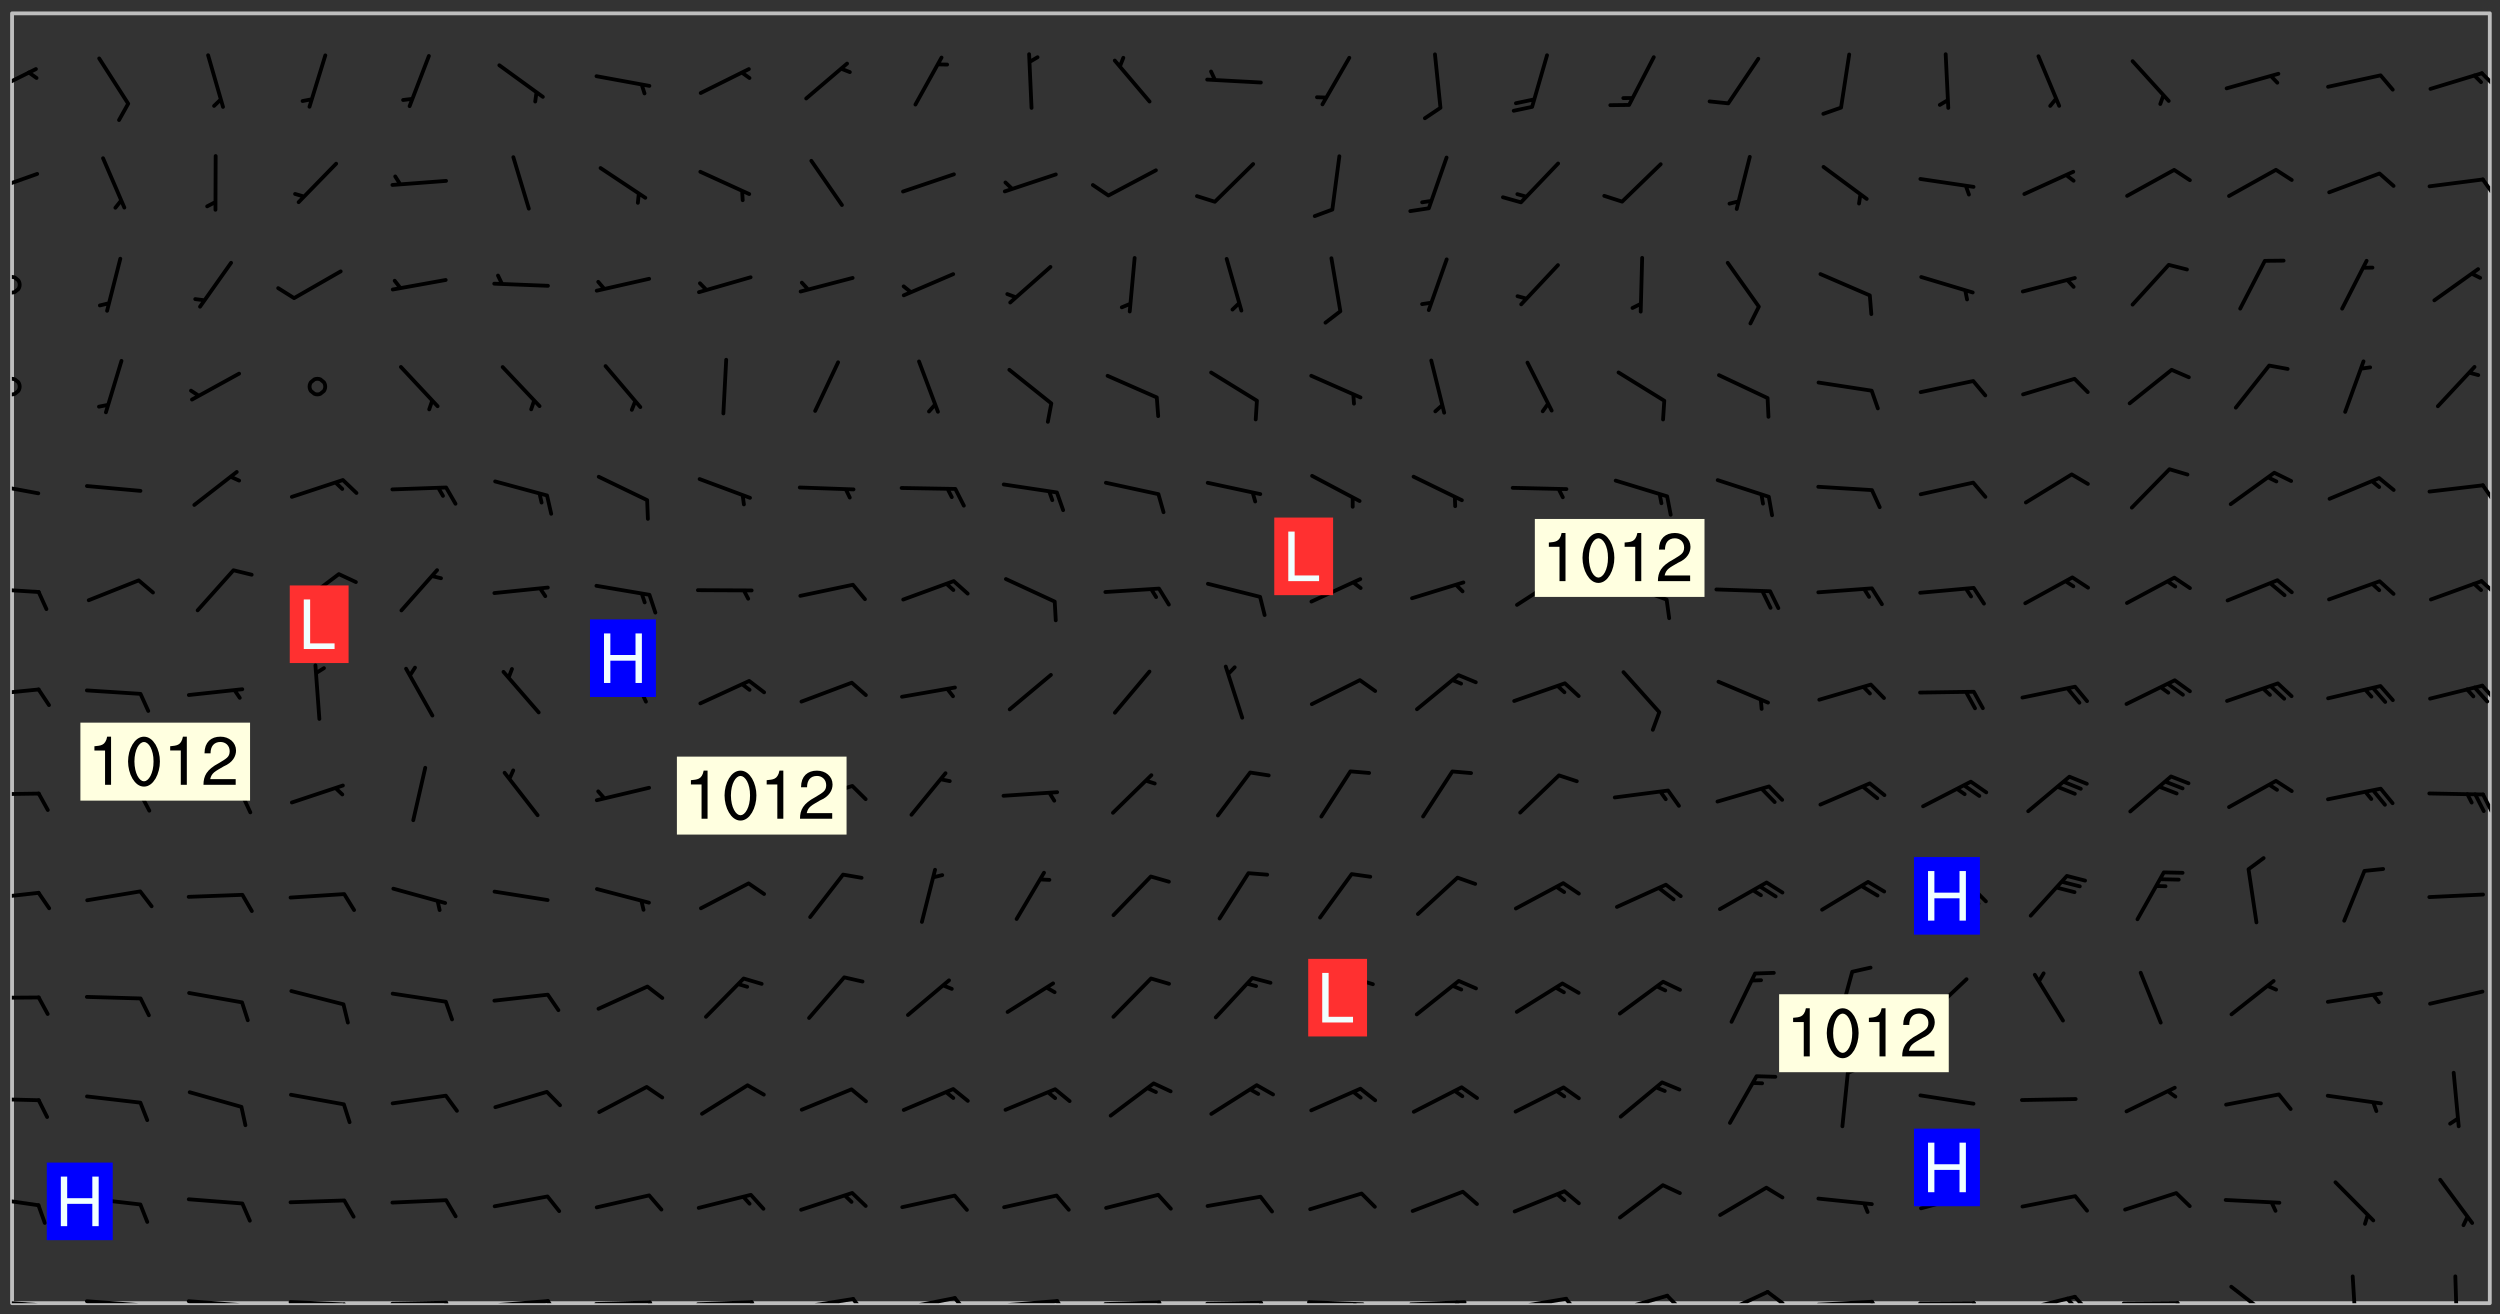 <svg xmlns="http://www.w3.org/2000/svg" role="img" xmlns:xlink="http://www.w3.org/1999/xlink" viewBox="142.45 309.95 326.84 171.84"><rect x="142.45" y="309.95" width="326.84" height="171.84" fill="#333333" stroke="none"/><defs><clipPath id="a"><path d="M144 311.672h324v168.656H144zm0 0"/></clipPath><clipPath id="b"><path d="M144 479h4v1.328h-4zm0 0"/></clipPath><clipPath id="c"><path d="M147 480h2v.328h-2zm0 0"/></clipPath><clipPath id="d"><path d="M153 479h9v1.328h-9zm0 0"/></clipPath><clipPath id="e"><path d="M160 480h3v.328h-3zm0 0"/></clipPath><clipPath id="f"><path d="M166 479h9v1.328h-9zm0 0"/></clipPath><clipPath id="g"><path d="M173 480h3v.328h-3zm0 0"/></clipPath><clipPath id="h"><path d="M180 479h8v1.328h-8zm0 0"/></clipPath><clipPath id="i"><path d="M187 480h2v.328h-2zm0 0"/></clipPath><clipPath id="j"><path d="M193 480h9v.328h-9zm0 0"/></clipPath><clipPath id="k"><path d="M200 480h3v.328h-3zm0 0"/></clipPath><clipPath id="l"><path d="M206 479h9v1.328h-9zm0 0"/></clipPath><clipPath id="m"><path d="M213 479h3v1.328h-3zm0 0"/></clipPath><clipPath id="n"><path d="M220 479h8v1.328h-8zm0 0"/></clipPath><clipPath id="o"><path d="M227 479h2v1.328h-2zm0 0"/></clipPath><clipPath id="p"><path d="M233 479h8v1.328h-8zm0 0"/></clipPath><clipPath id="q"><path d="M240 479h3v1.328h-3zm0 0"/></clipPath><clipPath id="r"><path d="M246 479h9v1.328h-9zm0 0"/></clipPath><clipPath id="s"><path d="M253 479h3v1.328h-3zm0 0"/></clipPath><clipPath id="t"><path d="M260 479h8v1.328h-8zm0 0"/></clipPath><clipPath id="u"><path d="M267 479h3v1.328h-3zm0 0"/></clipPath><clipPath id="v"><path d="M273 479h8v1.328h-8zm0 0"/></clipPath><clipPath id="w"><path d="M280 479h3v1.328h-3zm0 0"/></clipPath><clipPath id="x"><path d="M286 479h9v1.328h-9zm0 0"/></clipPath><clipPath id="y"><path d="M293 479h3v1.328h-3zm0 0"/></clipPath><clipPath id="z"><path d="M300 480h8v.328h-8zm0 0"/></clipPath><clipPath id="A"><path d="M307 480h2v.328h-2zm0 0"/></clipPath><clipPath id="B"><path d="M313 479h8v1.328h-8zm0 0"/></clipPath><clipPath id="C"><path d="M319 480h2v.328h-2zm0 0"/></clipPath><clipPath id="D"><path d="M326 479h9v1.328h-9zm0 0"/></clipPath><clipPath id="E"><path d="M332 479h2v1.328h-2zm0 0"/></clipPath><clipPath id="F"><path d="M340 479h8v1.328h-8zm0 0"/></clipPath><clipPath id="G"><path d="M346 479h3v1.328h-3zm0 0"/></clipPath><clipPath id="H"><path d="M353 479h8v1.328h-8zm0 0"/></clipPath><clipPath id="I"><path d="M360 479h3v1.328h-3zm0 0"/></clipPath><clipPath id="J"><path d="M366 478h8v2.328h-8zm0 0"/></clipPath><clipPath id="K"><path d="M373 478h3v2.328h-3zm0 0"/></clipPath><clipPath id="L"><path d="M379 479h9v1.328h-9zm0 0"/></clipPath><clipPath id="M"><path d="M386 479h3v1.328h-3zm0 0"/></clipPath><clipPath id="N"><path d="M393 480h8v.328h-8zm0 0"/></clipPath><clipPath id="O"><path d="M400 480h2v.328h-2zm0 0"/></clipPath><clipPath id="P"><path d="M406 479h8v1.328h-8zm0 0"/></clipPath><clipPath id="Q"><path d="M413 479h3v1.328h-3zm0 0"/></clipPath><clipPath id="R"><path d="M412 479h2v1.328h-2zm0 0"/></clipPath><clipPath id="S"><path d="M419 480h9v.328h-9zm0 0"/></clipPath><clipPath id="T"><path d="M426 480h3v.328h-3zm0 0"/></clipPath><clipPath id="U"><path d="M433 477h7v3.328h-7zm0 0"/></clipPath><clipPath id="V"><path d="M449 476h2v4.328h-2zm0 0"/></clipPath><clipPath id="W"><path d="M463 476h1v4.328h-1zm0 0"/></clipPath><clipPath id="X"><path d="M144 466h4v2h-4zm0 0"/></clipPath><clipPath id="Y"><path d="M144 453h4v2h-4zm0 0"/></clipPath><clipPath id="Z"><path d="M144 440h4v1h-4zm0 0"/></clipPath><clipPath id="aa"><path d="M144 426h4v2h-4zm0 0"/></clipPath><clipPath id="ab"><path d="M144 413h4v2h-4zm0 0"/></clipPath><clipPath id="ac"><path d="M466 413h2v4h-2zm0 0"/></clipPath><clipPath id="ad"><path d="M144 399h4v3h-4zm0 0"/></clipPath><clipPath id="ae"><path d="M466 399h2v3h-2zm0 0"/></clipPath><clipPath id="af"><path d="M144 386h4v2h-4zm0 0"/></clipPath><clipPath id="ag"><path d="M466 385h2v3h-2zm0 0"/></clipPath><clipPath id="ah"><path d="M144 372h4v3h-4zm0 0"/></clipPath><clipPath id="ai"><path d="M466 373h2v3h-2zm0 0"/></clipPath><clipPath id="aj"><path d="M144 359h2v3h-2zm0 0"/></clipPath><clipPath id="ak"><path d="M144 345h2v4h-2zm0 0"/></clipPath><clipPath id="al"><path d="M144 332h4v4h-4zm0 0"/></clipPath><clipPath id="am"><path d="M466 333h2v3h-2zm0 0"/></clipPath><clipPath id="an"><path d="M144 318h4v5h-4zm0 0"/></clipPath><clipPath id="ao"><path d="M466 319h2v3h-2zm0 0"/></clipPath><g id="ap" clip-path="url(#clip1)"><path fill="#fff" fill-opacity="0" fill-rule="evenodd" d="M0 0h1000v1000H0zm0 0"/><path fill="#d3d3d3" fill-opacity="0" fill-rule="evenodd" d="M162.152 355.867l-.234.293.059.234.117.172.176.234.293.348.113.059.117-.172.059-.234.176-.176.465-.176h.699l.234.293.289.816.059.176.176.23.352.234.699.699.172.176.234.348.234.41.289.582.41.465.23.234.234.176.117.23.176.293.172 1.164v.234l.059.289.059.117.117.117.348.41.117.172.176.176.176.234.117.172.172.352.059.234.234.406.234-.059-.176.176-.059.93h-.582l-.234-.113-.348.113-.117.117-.059.293-.059.176-.117.172-.465.293-.059.234-.059.113v.645l.059.172v.41l.059.059v.406l.059.406.117.176.059.059.23.641-.059.293v.699l-.059.582v.234l-.059.23-.055.352v1.922l.055.117h.426l-.367.117-.023.352.891 1.168 1.742.539 1.34.359v.539l.09.809.535.715 1.52.27.891-.086.09 1.164.535.18 1.16-.18 2.055-.984 1.16-.363 1.879-.176 1.695-.18-.18.719-1.516.086-1.25.09-.805.27-1.074.809.27.719.535.898-.18.625-.266.809.266 1.078.625.898.805.18 1.25-.18-.266.723.098.504.055.293v.172l.059.293v.406l.176.117.352.117h.406l.293-.176.113-.117.059-.117.117-.23.059-.176.352-.465.23-.176.176-.059.176.059.059.176.117.988.055.469.059.172.117.234.176.059.816.059h.289l.117.234.059.406.059.352v1.105l.117.293.117.348.289.699.176.352.582.754.352.176.172.059.469.234.641.465.348.234.293.176.293.055.23.062.816.348.293.176.113.172.352.352.117.176.523.641v.289l.059.352v.348l.059.352.059.289.117.059.172.059h.176l.582.234.176.117.176.289.176.234.113.234.293.23.117.117v.41l.059.055.289.234.234.117.059.117.117.172.059.117.23.234.059.176.234.059.117.059-.117.113-.059.117v.117l-.117.293-.117.289v.582l.176.117.117.059.059.117.117.117.113.059.176.348.059.352.059.406v.176l-.059.176-.117.699v.172l.117.176.293.293h.406l.176.117.117.172.117.293v.234h-.527l-.23-.234h-.234l-.176.059-.059.699.059.348.117.176.176.41.117.23.289.469.176.055h.523l.234.059.758.641.059.293v.234l.059.059.23.348v.352l-.117.172v.293l.293.289.293.176.172.059.293.176.293.117.582.406.289.234.293.176.219.16.016.012.23.176.641.523.176.234.117.176.176.176.113.172v.641l.117.176.469.117.582.117.234.059.23.113.293.117.113.059.586.352.289.172.176.062.176.055.176.059.699.352.289.176.234.055.289.176.234.117.641.406.293.117.172.059.234.059.41.059.23.059.234.117.059.172-.41.176.469.059.059.293.113.234.176.055.234.059.176.059.406.117.641.234.117.172.059.234v.176l-.059.117-.059.406.234.234.117.059.348.117.641.23.176.117.289.117.176.176.234.465.582 1.105.176.176.348.176.176.117.352.117 1.047.523.234.059.465.113.293.059.465.176.758.582.234.234.348.465.176.176.289.234.816.699.293.176.289.289.293.176.293.289.695.641.176.176.293.234.289.234.469.289.641.582.348.234.234.293.348.348.352.465.934.992.348.406.117.176.234.059.113.117.645.176.23.113.234.059.293.176.23.117.934.699.406.406.234.176.406.176.234.117.816.348.348.234.234.117.293.289.23.117.758.352.352.172.23.059.293.117.234.059.871.176h.816l.469.23.172.059.875.699.465.117.293.059.176.059.23.059.469.059.348.059.352.059.406.059h.293l.172.059v.23l.176.176h.293l.348.059.352.059.699.117h.641l.465-.234.293-.176.172-.117.41-.172.289-.176.934-.465.469-.293.523-.293.465-.172.465-.176 1.051-.465.289-.117.41-.117.289-.117.527-.176 1.516-.699.582-.348.289-.059.293-.059.348-.117.875-.23.352-.117h.113l.234-.059.875-.234.234-.059h.812l.352-.059.816-.117.172-.059.352-.055.293-.059.23-.059.816-.176.176-.059h.348l.234-.059.465-.117.758-.172.234-.059h.348l.41-.117.289-.059 1.285-.059h.289l.41-.059.23-.059h.176l.875-.117h.406l.41-.117h.348l.352-.113.871-.059h1.75l1.047.289.41.117.289.117.352.117.289.117 1.051.172.289.059h.293l.293.059.172.059.41.059.172.059.117.059h.117l.117.059.352.059h.113l.41.066 1.922.395 1.926.395 1.52.449 1.695.719 2.145.805 1.605-.719 1.43-.805 1.16-1.078 1.25-.449 3.035-.719 1.875-.359 2.145-1.348 2.234-1.254 2.5-1.258 1.695-.449 1.785-.18 1.16-.27.625.539 1.34-.27.715-.988.984-1.344.445-.18.805-.359 1.875-.539 1.785-.449 1.25-.27 1.16-.09 1.699-.09 1.961-.27 1.25-.09h.539l.625-.09h.891l2.145-.18 2.41-.18 2.59-.09 1.695.18 1.609.09 1.43.359 1.16.719 1.875.988 1.16 1.527.266.715.629.09.355.898.535.539.535 1.527 1.074.359h.535l-.805.535.09 1.707.715 2.695.891.805.895.988.715 1.258 1.785.539 1.52-.18.355 1.344 1.609-.805.98-.539.27.27.316-.215.219-.145.801.449.449-.359h.355l.535-.27.539-.719.535-.27.625-.988 1.16.449.84.371 1.395.617 1.695-.18h1.605l1.785.09.18-1.707.535-1.344.805.27.492.848.402.406-.09.539v.359l.715.449.711-.27h1.43l.359.988.445 1.258.715 1.344 1.25.629 1.695.629.715-.18.18-.539.98-.09.449.359.086 1.258-.266.629-.535.18v.539l.715.984.266.539.984.988.801 1.078-.266.359-.09.898-.625 2.332-.355 2.066-.09 1.793-.18.719-.09.539v1.438l-.98 1.883-.359 1.707-.535.898-.805 1.168-.266.539 2.055 1.254.086.359-.355.539-.09-.18v.809l.09 1.438-.445.715-1.074.094-.266.715.535.898.805.719 1.16.809 1.34.27.445.359-.355.449-1.789-.09-1.25-.449-.715-.719-.625-.09-.176 3.59-.188 1.309h89.359V311.703h-55.27v49.082l.762.125 3.289.543 2.023 2.836v2.754l2.352.332 2.348.332h4.051l-1.379 4.16-2.023.707-2.023.703-.543.344-2.594 1.617-.188.117-2.023-2.078-.73-2.742-2.672-2.078-1.375-3.5-.066-.082-1.957-2.672 2.75-1.418v-49.082H294.422v91.414l.117.031.133.012.074.074.105.047.09.059.086.059.09.059.297.297.059.09.031.117.027.117.016.137-.031.117-.059.09-.059.086-.043.105-.047.102-.027.121v.145l.176.27.148.148.074.086.074.074.043.105.062.09.059.086.043.105.059.09.047.102.043.105.059.086.117.18.074.074.062.086.059.09.043.105.059.09.059.086.062.09.059.09.043.102.117.18.074.074.059.086.074.074.09.059.105.047h.148l.133-.016.133.016.102-.047.074-.074.047-.102-.016-.133v-.148l-.047-.105-.027-.117-.047-.102-.027-.121-.043-.102-.062-.09-.043-.102-.043-.105-.031-.117-.016-.133-.012-.137.086-.059.059-.086.121-.031.043.105.016.133v.117l.059.102.059.09.09.059.148.148.059.09.043.105-.012.102.086.059.105.047.086.059.09.059.074.074-.117.027-.105.047-.086.059-.074.074-.059.09-.062.086-.027.121-.047.102-.043.105-.031.117-.012.133-.016.133v.148l.027.117.047.105.043.102.059.09.074.074.09.059.074.074.09.059.059.09.043.105.047.102.117.031.133.016h.148l.117-.031.105.043.043.105.047.102.027.121L299.5 410l.027.117.031.121.027.117.105.043.102.047.133-.016.148.148.062.086.074.074.07.074.09.062.105.043.102.043.117.031.137.016.117-.031.074-.074.027-.117-.012-.133-.031-.121-.027-.117.043-.105h.117l.09.062.117.027h.148l.133.016h.148l.133.016.133-.016h.148l.133-.016.133-.012.137.012.117-.027.133-.016.191-.059-.059.176-.016.133-.027.121-.016.133-.059.086-.133.016-.105.047-.105.043-.117.031-.117.027-.266.031h-.148l-.133.016-.074.074.059.086.148.148.117.18.074.07.09.062.09.059.086.059.09.059.102.043.105.062.105.043.086.059.105.047.102.043.18.117.059.09-.043.102-.047.105.016.133.223.223.059.09.043.102.031.121.043.102.016.133.031.117.012.137.031.117.148.148.102.043.105.043.117.031.133.016.137.016h.117l.117-.031.09-.059.043-.105.047-.102.043-.105.031-.117.012-.133v-.148l-.012-.133-.016-.133-.031-.117-.043-.105-.047-.105-.043-.102-.043-.105-.016-.133.016-.133.027-.117.031-.117.027-.121.047-.102.09-.059.086-.062.074-.074.09-.059.223-.223.059-.086.074-.074.117-.18.059-.086v-.148l-.074-.074-.102-.047-.105-.043-.102-.043-.059-.09-.047-.105-.027-.117.09-.059.117-.031.102-.043.18-.117.148-.148.012-.133-.012-.105-.09-.059-.133.016h-.148l-.133.016-.133-.016-.121-.031-.086-.059-.074-.074-.059-.09-.062-.086-.117-.18-.059-.086.031-.121.086-.059.121-.031.059-.086v-.121l-.031-.117-.059-.09-.059-.086-.047-.105-.027-.117-.016-.133.059-.09.074-.074.09-.059.117-.18.074-.074.059-.086.148-.148.121-.031.133-.016.133.016.074.074.043.105.016.133-.031.117-.117.031-.133.012-.148.148-.043.105-.047.102-.027.121-.031.117v.148l.031.117.043.105.059.09.074.07.074.074.117.031.121.027.117-.027.133-.016h.117l.09.059.074.074.047.105.059.086.102.047.133.016.105.043.086.059-.012.105-.074.074-.18.117-.059.09-.09.059-.07.074-.074.074-.062.09-.027.117-.016.133.016.133-.016.133v.148l.016.133.027.117.031.121.074.074.09.059.086.059.09.059.117.031v.086l-.102.047-.09.059-.266.031-.117.027h-.148l-.105.043-.102.047-.059.09-.062.234-.012.133-.031.121-.016.133v.293l-.012.133.012.137.016.133.133.016.133.012.121.031.086.059.074.074.047.105.043.102.016.133v.445l-.016.133v.445l.031.266.027.117.016.133.031.117.086.211.031.266v.148l-.031.117-.027.117-.031.121-.027.117-.031.117-.031.121-.012.133-.016.133.09.059.117-.031.102.016.047.105-.031.266v.441l-.043.105-.047.105-.043.102-.043.105-.059.086-.031.121-.043.117-.031.117-.016.133.016.133.059.09.105.047.086.059.059.086-.012.137-.031.117-.043.102v.445l-.016.133v.148l-.031.117-.043.105-.027.117-.047.105-.043.102-.031.121-.027.117-.031.133-.031.117-.027.117-.043.105-.031.117-.031.121-.012.133-.016.133v.297l.027.117v.148l.047.398.027.117.059.09.121.031h.148l.133-.016.059.09v.117l-.059.09-.09.059-.102.043-.105.047-.09.059-.086.059-.137.016-.117-.031-.133-.016-.102.047-.062.086-.012.137-.016.133-.031.117-.027.117-.016.133-.031.121v.297l.016.133.031.117v.148l.012.133v.148l-.027.117-.047.102-.027.121-.031.117-.059.09-.074.074-.102.043-.105.047-.117.027-.121.031-.102-.047.059-.086.105-.047.027-.117.031-.117.027-.121.031-.117v-.148l.016-.133-.031-.117-.043-.105-.105.016-.074.074-.102.043-.09.062-.074.074-.043.102-.016.133-.031.117L304.25 426l-.031.117-.027.117-.031.121-.027.117-.031.117-.043.105-.09.059h-.09l-.117-.031-.031-.086.016-.137-.031-.117v-.148l-.012-.133v-.148l-.062-.234-.027-.121-.043-.102-.047-.105-.059-.086-.059-.09-.043-.105-.062-.086-.148-.148-.07-.074-.105-.047-.105-.043-.102-.043-.297-.297-.09-.074-.086-.059-.105-.043-.09-.062-.086-.059-.105-.043-.09-.059-.086-.062-.074-.07-.105-.047-.086-.059-.105-.043-.09-.062-.102-.043-.105-.043-.086-.059-.105-.047-.105-.043-.102-.047-.09-.059-.102-.043-.105-.043-.09-.062-.117-.027-.133-.016-.133.016H299.75l-.133.016-.117-.031-.09-.059-.074-.074-.09-.059-.102-.047h-.148l-.121-.027-.102-.043-.074-.074-.117-.18-.09-.059-.102-.043-.09-.062-.105-.043-.09-.059-.086-.059-.105-.047-.059-.086-.059-.09-.043-.105-.047-.102-.074-.074-.086-.059-.074-.074-.09-.059-.223-.223-.043-.105-.031-.266.105-.043h.145l.105.043.074.074.09.059.086.059.105.047.09.059.148.148.07.074.148.148.062.086.074.074.086.059.074.074.09.062.09.059.086.059.27.176.102.047.105.043.102.043.047-.074.059-.086.074-.074.07-.074.105.043.074.074.059.09.043.102.047.105.043.105.121.027.117-.027.074-.09.043-.105.059-.09.074-.074.105-.043.117-.027.133.012.09.059.148.148.059.09.043.105.047.102.043.105.043.102.105.047.105.043.133.016.086-.059.059-.09.074-.074.105-.043.117.027.105.047.102.043.105.043.102.047.18.117v.117l-.016.133.016.133.016.137.059.086.102.047.121.027.117.031h.148l.117-.031.059-.09.18-.117.059-.09.074-.074.059-.086.117-.18.18-.117.117.031.09.059.043.074-.016.133v.117l.09.059h.148l.133-.016.133-.012.266-.031.105-.043.117-.031.121-.027.074-.074.07-.074.062-.09-.016-.105-.047-.102-.102-.043-.105-.016-.117.027-.266.031h-.148l-.074-.074-.09-.059-.117-.031-.117-.027-.133-.016h-.148l-.133.016h-.297l-.105-.047-.148-.148-.043-.102-.059-.09.223-.223.086-.059.105-.043.117-.031.133-.016.133.016.137.016.102.043.133-.012.09-.062.102-.043.062-.09-.047-.102-.09-.059-.117-.031-.102-.043-.059-.09-.062-.09v-.117l.016-.133.105-.047.074-.07v-.121l-.09-.059-.031-.117.09-.059.074-.074.043-.105.059-.09.047-.102.016-.133v-.148l-.047-.105-.043-.102-.09-.059-.133-.016-.102-.043-.137-.016-.117-.031h-.445l-.133-.016-.133-.012-.133-.016-.117-.031h-.148l-.133-.016-.133-.012-.266-.031-.121-.043-.086-.059-.074-.074v-.148l.012-.133.105-.047.102-.043.133-.016h.152l.133-.016h.293l.121.031.102.043.09.059.234.062.121-.047.09-.059.102-.043.133-.016.105.043.102.047.133.012.121-.027h.145l.121-.031.117-.027.105-.047.074-.074.086-.059.148-.148.059-.086.047-.105.027-.117.016-.105-.102-.043-.09-.059-.117-.031-.105-.043-.09-.062-.074-.086-.074-.074-.102-.043-.105-.047-.102-.043-.059-.09-.047-.102-.086-.211-.062-.086-.059-.09-.074-.074-.086-.059h-.27l-.117.031-.09.059-.102.043-.133.016-.105-.016-.027-.117-.062-.09-.117-.031-.102-.043-.148-.148-.031-.117-.016-.105.074-.074.18-.117.117-.027.117-.031.137.016.102.043.105.043.102.047.105.043.117.031.133.016.117.027.133.016.105-.016.09-.059-.074-.074-.105-.043-.074-.074-.074-.09-.148-.148-.086-.059-.09-.059-.074-.074-.09-.059-.102-.047-.121-.027-.102-.047-.105-.043-.117-.031-.102-.043-.121-.031h-.148l-.117.031-.105.043-.086.062-.18.117-.086.059-.09.059-.105.047-.086.059-.105.043-.102.043-.105.047-.074.074-.059.09-.059.086-.047.105-.059.086-.074.074-.133-.012-.117-.031h-.117l-.074.074-.09.059-.074.074-.09.059-.086.059-.105.047-.102.043-.137.016-.102-.043-.148-.148-.105-.047h-.086l-.105.047-.102.043-.121.031-.117-.031-.074-.074v-.117l.031-.121.074-.07.059-.09.074-.074.117-.031.105-.043h.293l.133-.016.137-.016.102-.043.09-.059.102-.047.09-.059.133-.012.09.059.133.012.09-.059.086-.059.105-.043.09-.059.086-.062.09-.059.148-.148.059-.086.059-.09.105-.043.133-.016.117.027.121.031.059-.059.059-.09.031-.266.027-.117.105.012.133.016.102-.043.09-.059.059-.09.074-.074.059-.09.047-.102.012-.133-.012-.133-.047-.105-.148-.148-.059-.09-.059-.086-.043-.105v-.445l.016-.133v-.148l.012-.133-.059-.059-.09.059-.102-.043-.18-.117-.086-.059-.062-.09-.059-.09-.074-.074-.086-.059-.121.031-.102.012-.105.047-.086.059-.105.043-.148.148-.09.059-.086.059-.09.062-.105.043-.133.016v-.121l.105-.043.117-.031.074-.07.043-.105v-.148l-.027-.117-.148-.148-.133-.016h-.148l-.117.031-.105.043-.102.043-.09.062-.117.027-.074-.074.012-.133-.043-.102-.043-.105-.09-.059-.117.027-.121.031-.117.031-.102.043-.121.031-.102.043-.105.043-.09.059-.102.016v-.117l.016-.133-.059-.09-.074.043-.148.148-.059.09-.074.074-.047.105-.043.102-.074.074-.059.09-.074.074-.059.086-.074.074-.09.062-.074.07-.074.074-.102.016-.133.016-.105-.043v-.121l.148-.148.043-.102.059-.09.047-.102.043-.105.059-.09.031-.117.043-.102.031-.121.027-.117.047-.105.043-.102.043-.105.074-.07.09-.062.09-.059.102-.043h.297l.266-.031.105-.043-.074-.074-.117-.031-.105-.043-.09-.059-.102-.047-.09-.059-.102-.043-.105-.043-.09-.062-.086-.059-.105-.043-.102-.043-.121-.031-.117-.031-.102-.043L297.5 410.25l-.102-.043-.09-.059-.043-.105-.016-.133.102-.043.133-.016.137.016.133-.016.102-.043.059-.09.016-.105-.09-.059-.074-.074-.102-.043-.09-.059-.148-.148-.043-.105-.016-.133v-.293l-.059-.09-.09-.059-.074-.074-.043-.105-.031-.117-.059-.09-.074-.074-.117-.027-.074-.074-.09-.059-.09-.062-.086-.059-.074-.074-.059-.086-.047-.105-.086-.059-.148-.148-.195-.059-.133.016-.102.043-.074.074-.047.102-.043.105-.059.09-.059.086-.297.297-.09.059h-.086l-.062-.086-.043-.105.031-.117.059-.09.027-.117-.012-.133-.09-.062-.105.047-.117.027-.117.031-.27.176-.102.047-.117.027-.105.047-.09.059-.102.043-.059-.086-.047-.105.016-.133.047-.105.07-.074.074-.07.059-.09v-.148l-.043-.105h-.238l-.102.047-.031.117-.027.117-.031.121-.074.043-.133.016-.074-.047-.043-.102-.043-.105-.047-.102-.043-.105-.121.031-.102.043-.133.016-.117.031-.105.043-.09.059-.102.047-.121.027-.133.016-.102-.043-.059-.09-.047-.105-.043-.102-.043-.105v-.117l.059-.09.086-.059.18-.117.102-.047.105-.043.105-.059.102-.043.09-.062.102-.043.105-.059.102-.047.09-.059.105-.043.102-.043.09-.062.102-.043.137-.016.117.031.102.043.121.031.102.043.105.047.102.043.105.043.102.047.105.043.102.043.105.047.086.059.105.043.117.031.105.043.102.047.09.059.105.043.102.043.105.047.117.027.102.047.121.027h.148l.086-.059.016-.102.059-.09-.027-.117-.074-.074-.117-.18-.074-.074-.09-.074-.18-.117-.086-.059-.105-.043-.102-.047-.27-.176-.059-.09-.074-.074-.059-.09-.043-.102-.031-.117-.016-.137v-.562l-.012-.133-.016-.133-.031-.117-.016-.133-.012-.133-.031-.121-.223-.223-.059-.086-.016-.105.031-.117.133-.016v-91.414H172.992v1.453l-.059.234-.352 1.051-.172.523-.117.348-.176.41-.117.172-.234.293-.23.059h-.352l-.117.059-.23.406v.293l.117.176.23.23.117.234.641.758.293.465.176.234.23.352.234.348.641.816.176.465.172.41.117.695.176.469.117 1.398.059.465v.875l.117 1.047v4.781l-.059.465-.352 1.281-.176.523-.113.41-.352.93L172.934 336l-.234.582-.117.176-.172.348-.176.406-.352.816-.059.293-.113.293-.117.289-.059.176-.117.875-.059.406-.059.117-.059.176-.059.172-.23.527-.117.172v.234l-.117.234-.059.172-.176.586v.289l-.059.176v.293l-.059.113-.059.527v.172l-.055.234v2.621l-.176.816-.117.176-.176.234-.117.172-.113.234-.586.934-.23.289-.293.465-.176.234-.289.352-.352.699-.113.23-.176.41-.176.23-.406.527-.816.699-.293.172-.289.234-.176.117-.176.176-.523.406-.527.176-.172.176-.234.055-.641.176h-.758m12.211 31.023l-1.074.449.359.895 1.25-.715.445-.539-.98-.09"/><path fill="#d3d3d3" fill-opacity="0" fill-rule="evenodd" d="M201.508 416.598h-.895l.449.629.98.359.805-.09.445-.988-.176.09-.715-.355-.895.355m154.621 59.07l-.059-.523v-.293l.113-.293.059-.23.469-.469h.113l.117-.113.117-.059h.176l.234-.059h.348l.234.059.117.059.23.172.059.176.117.582v.293l-.117.176-.172.289-.176.176-.527.523-.23.234-.117.059h-.176l-.117-.059-.406-.293-.176-.117-.117-.059-.059-.113-.055-.117m6.641-10.957l-.059-.172v-1.109l.059-.172.176-.059.172-.059h.176l.234-.059.117.059.059.699-.059.172-.117.176-.117.059-.234.523-.113.059h-.234l-.059-.117m9.613-14.391l-.117-.176v-.699l.293-.875.117-.172.176-.352.113-.23.117-.293.352-.758.117-.23.172-.234h.176l.117-.059h.641l.117.059.234.234.172.113.352.293.117.117.113.176v.113l.117.059.117.117v.699l-.059.176v.23l-.059.176-.348 1.051-.117.23-.117.234-.117.059-.23.234-.641.289h-.875l-.41-.117-.641-.465"/><path fill="none" stroke="#bebebe" stroke-linecap="round" stroke-linejoin="round" stroke-miterlimit="10" stroke-width=".5" d="M467.957 311.695H144.027v168.625h323.93v-168.625"/><g clip-path="url(#a)"><path fill="#fff" fill-opacity="0" fill-rule="evenodd" d="M144 311.672v168.656h324V311.672H144"/></g><g clip-path="url(#b)"><path fill="none" stroke="#000" stroke-linecap="round" stroke-linejoin="round" stroke-miterlimit="10" stroke-width=".5" d="M147.504 480.582l-7.008-.508"/></g><g clip-path="url(#c)"><path fill="none" stroke="#000" stroke-linecap="round" stroke-linejoin="round" stroke-miterlimit="10" stroke-width=".5" d="M147.504 480.582l.992 2.246"/></g><g clip-path="url(#d)"><path fill="none" stroke="#000" stroke-linecap="round" stroke-linejoin="round" stroke-miterlimit="10" stroke-width=".5" d="M160.82 480.594l-7.008-.527"/></g><g clip-path="url(#e)"><path fill="none" stroke="#000" stroke-linecap="round" stroke-linejoin="round" stroke-miterlimit="10" stroke-width=".5" d="M160.82 480.594l.984 2.246"/></g><g clip-path="url(#f)"><path fill="none" stroke="#000" stroke-linecap="round" stroke-linejoin="round" stroke-miterlimit="10" stroke-width=".5" d="M174.133 480.598l-7.008-.535"/></g><g clip-path="url(#g)"><path fill="none" stroke="#000" stroke-linecap="round" stroke-linejoin="round" stroke-miterlimit="10" stroke-width=".5" d="M174.133 480.598l.984 2.246"/></g><g clip-path="url(#h)"><path fill="none" stroke="#000" stroke-linecap="round" stroke-linejoin="round" stroke-miterlimit="10" stroke-width=".5" d="M187.453 480.488l-7.02-.32"/></g><g clip-path="url(#i)"><path fill="none" stroke="#000" stroke-linecap="round" stroke-linejoin="round" stroke-miterlimit="10" stroke-width=".5" d="M187.453 480.488l1.055 2.219"/></g><g clip-path="url(#j)"><path fill="none" stroke="#000" stroke-linecap="round" stroke-linejoin="round" stroke-miterlimit="10" stroke-width=".5" d="M200.773 480.262l-7.027.133"/></g><g clip-path="url(#k)"><path fill="none" stroke="#000" stroke-linecap="round" stroke-linejoin="round" stroke-miterlimit="10" stroke-width=".5" d="M200.773 480.262l1.191 2.145"/></g><g clip-path="url(#l)"><path fill="none" stroke="#000" stroke-linecap="round" stroke-linejoin="round" stroke-miterlimit="10" stroke-width=".5" d="M214.078 480.043l-7.004.57"/></g><g clip-path="url(#m)"><path fill="none" stroke="#000" stroke-linecap="round" stroke-linejoin="round" stroke-miterlimit="10" stroke-width=".5" d="M214.078 480.043l1.324 2.066"/></g><g clip-path="url(#n)"><path fill="none" stroke="#000" stroke-linecap="round" stroke-linejoin="round" stroke-miterlimit="10" stroke-width=".5" d="M227.402 480.23l-7.023.199"/></g><g clip-path="url(#o)"><path fill="none" stroke="#000" stroke-linecap="round" stroke-linejoin="round" stroke-miterlimit="10" stroke-width=".5" d="M227.402 480.23l1.215 2.133"/></g><g clip-path="url(#p)"><path fill="none" stroke="#000" stroke-linecap="round" stroke-linejoin="round" stroke-miterlimit="10" stroke-width=".5" d="M240.715 480.195l-7.02.266"/></g><g clip-path="url(#q)"><path fill="none" stroke="#000" stroke-linecap="round" stroke-linejoin="round" stroke-miterlimit="10" stroke-width=".5" d="M240.715 480.195l1.234 2.121"/></g><g clip-path="url(#r)"><path fill="none" stroke="#000" stroke-linecap="round" stroke-linejoin="round" stroke-miterlimit="10" stroke-width=".5" d="M253.988 479.773l-6.938 1.109"/></g><g clip-path="url(#s)"><path fill="none" stroke="#000" stroke-linecap="round" stroke-linejoin="round" stroke-miterlimit="10" stroke-width=".5" d="M253.988 479.773l1.48 1.957"/></g><g clip-path="url(#t)"><path fill="none" stroke="#000" stroke-linecap="round" stroke-linejoin="round" stroke-miterlimit="10" stroke-width=".5" d="M267.285 479.656l-6.898 1.348"/></g><g clip-path="url(#u)"><path fill="none" stroke="#000" stroke-linecap="round" stroke-linejoin="round" stroke-miterlimit="10" stroke-width=".5" d="M267.285 479.656l1.543 1.906"/></g><g clip-path="url(#v)"><path fill="none" stroke="#000" stroke-linecap="round" stroke-linejoin="round" stroke-miterlimit="10" stroke-width=".5" d="M280.652 480.039l-7.004.578"/></g><g clip-path="url(#w)"><path fill="none" stroke="#000" stroke-linecap="round" stroke-linejoin="round" stroke-miterlimit="10" stroke-width=".5" d="M280.652 480.039l1.324 2.066"/></g><g clip-path="url(#x)"><path fill="none" stroke="#000" stroke-linecap="round" stroke-linejoin="round" stroke-miterlimit="10" stroke-width=".5" d="M293.977 480.223l-7.023.215"/></g><g clip-path="url(#y)"><path fill="none" stroke="#000" stroke-linecap="round" stroke-linejoin="round" stroke-miterlimit="10" stroke-width=".5" d="M293.977 480.223l1.219 2.129"/></g><g clip-path="url(#z)"><path fill="none" stroke="#000" stroke-linecap="round" stroke-linejoin="round" stroke-miterlimit="10" stroke-width=".5" d="M307.293 480.266l-7.023.129"/></g><g clip-path="url(#A)"><path fill="none" stroke="#000" stroke-linecap="round" stroke-linejoin="round" stroke-miterlimit="10" stroke-width=".5" d="M307.293 480.266l1.191 2.145"/></g><g clip-path="url(#B)"><path fill="none" stroke="#000" stroke-linecap="round" stroke-linejoin="round" stroke-miterlimit="10" stroke-width=".5" d="M320.605 480.465l-7.02-.273"/></g><g clip-path="url(#C)"><path fill="none" stroke="#000" stroke-linecap="round" stroke-linejoin="round" stroke-miterlimit="10" stroke-width=".5" d="M319.586 480.426l.531 1.105"/></g><g clip-path="url(#D)"><path fill="none" stroke="#000" stroke-linecap="round" stroke-linejoin="round" stroke-miterlimit="10" stroke-width=".5" d="M333.922 480.188l-7.023.285"/></g><g clip-path="url(#E)"><path fill="none" stroke="#000" stroke-linecap="round" stroke-linejoin="round" stroke-miterlimit="10" stroke-width=".5" d="M332.898 480.227l.621 1.059"/></g><g clip-path="url(#F)"><path fill="none" stroke="#000" stroke-linecap="round" stroke-linejoin="round" stroke-miterlimit="10" stroke-width=".5" d="M347.191 479.746l-6.93 1.168"/></g><g clip-path="url(#G)"><path fill="none" stroke="#000" stroke-linecap="round" stroke-linejoin="round" stroke-miterlimit="10" stroke-width=".5" d="M347.191 479.746l1.496 1.941"/></g><g clip-path="url(#H)"><path fill="none" stroke="#000" stroke-linecap="round" stroke-linejoin="round" stroke-miterlimit="10" stroke-width=".5" d="M360.414 479.348l-6.746 1.961"/></g><g clip-path="url(#I)"><path fill="none" stroke="#000" stroke-linecap="round" stroke-linejoin="round" stroke-miterlimit="10" stroke-width=".5" d="M360.414 479.348l1.711 1.758"/></g><g clip-path="url(#J)"><path fill="none" stroke="#000" stroke-linecap="round" stroke-linejoin="round" stroke-miterlimit="10" stroke-width=".5" d="M373.543 478.852l-6.375 2.957"/></g><g clip-path="url(#K)"><path fill="none" stroke="#000" stroke-linecap="round" stroke-linejoin="round" stroke-miterlimit="10" stroke-width=".5" d="M373.543 478.852l1.957 1.48"/></g><g clip-path="url(#L)"><path fill="none" stroke="#000" stroke-linecap="round" stroke-linejoin="round" stroke-miterlimit="10" stroke-width=".5" d="M387.18 480.137l-7.016.383"/></g><g clip-path="url(#M)"><path fill="none" stroke="#000" stroke-linecap="round" stroke-linejoin="round" stroke-miterlimit="10" stroke-width=".5" d="M387.18 480.137l1.27 2.098"/></g><g clip-path="url(#N)"><path fill="none" stroke="#000" stroke-linecap="round" stroke-linejoin="round" stroke-miterlimit="10" stroke-width=".5" d="M400.5 480.309l-7.027.043"/></g><g clip-path="url(#O)"><path fill="none" stroke="#000" stroke-linecap="round" stroke-linejoin="round" stroke-miterlimit="10" stroke-width=".5" d="M400.5 480.309l1.164 2.156"/></g><g clip-path="url(#P)"><path fill="none" stroke="#000" stroke-linecap="round" stroke-linejoin="round" stroke-miterlimit="10" stroke-width=".5" d="M413.711 479.488l-6.82 1.684"/></g><g clip-path="url(#Q)"><path fill="none" stroke="#000" stroke-linecap="round" stroke-linejoin="round" stroke-miterlimit="10" stroke-width=".5" d="M413.711 479.488l1.641 1.828"/></g><g clip-path="url(#R)"><path fill="none" stroke="#000" stroke-linecap="round" stroke-linejoin="round" stroke-miterlimit="10" stroke-width=".5" d="M412.719 479.73l.82.914"/></g><g clip-path="url(#S)"><path fill="none" stroke="#000" stroke-linecap="round" stroke-linejoin="round" stroke-miterlimit="10" stroke-width=".5" d="M427.129 480.301l-7.027.055"/></g><g clip-path="url(#T)"><path fill="none" stroke="#000" stroke-linecap="round" stroke-linejoin="round" stroke-miterlimit="10" stroke-width=".5" d="M427.129 480.301l1.168 2.16"/></g><g clip-path="url(#U)"><path fill="none" stroke="#000" stroke-linecap="round" stroke-linejoin="round" stroke-miterlimit="10" stroke-width=".5" d="M439.707 482.484l-5.551-4.312"/></g><g clip-path="url(#V)"><path fill="none" stroke="#000" stroke-linecap="round" stroke-linejoin="round" stroke-miterlimit="10" stroke-width=".5" d="M450.465 483.836l-.434-7.016"/></g><g clip-path="url(#W)"><path fill="none" stroke="#000" stroke-linecap="round" stroke-linejoin="round" stroke-miterlimit="10" stroke-width=".5" d="M463.676 483.84l-.227-7.023"/></g><g clip-path="url(#X)"><path fill="none" stroke="#000" stroke-linecap="round" stroke-linejoin="round" stroke-miterlimit="10" stroke-width=".5" d="M147.477 467.52l-6.953-1.012"/></g><path fill="none" stroke="#000" stroke-linecap="round" stroke-linejoin="round" stroke-miterlimit="10" stroke-width=".5" d="M147.477 467.52l.828 2.312m12.5-2.414l-6.98-.809m6.98.809l.898 2.281m12.43-2.41l-7.004-.551m7.004.551l.98 2.25m12.344-2.645l-7.023.238m7.023-.238l1.223 2.125m12.09-2.164l-7.02.316m7.02-.316l1.25 2.113m12.012-2.598l-6.91 1.285m6.91-1.285l1.527 1.918m11.758-2.059l-6.852 1.566m6.852-1.566l1.605 1.855m11.691-1.926l-6.816 1.707m6.816-1.707l1.645 1.824m-2.637-1.574l.824.91m13.414-1.406l-6.676 2.199m6.676-2.199l1.77 1.699m-2.742-1.379l.887.848m13.492-.824l-6.859 1.512m6.859-1.512l1.594 1.867m11.723-1.875l-6.859 1.527m6.859-1.527l1.594 1.863m11.695-1.957l-6.812 1.715m6.812-1.715l1.648 1.816m11.723-1.566l-6.922 1.215m6.922-1.215l1.508 1.934m11.707-2.352l-6.723 2.051m6.723-2.051l1.734 1.734m11.5-1.969l-6.559 2.52m6.559-2.52l1.852 1.609m11.438-1.672l-6.512 2.645m6.512-2.645l1.883 1.574m-2.828-1.188l.941.785m12.871-1.965l-5.613 4.23m5.613-4.23l2.223 1.035m11.309-.707l-6.047 3.574m6.047-3.574l2.098 1.277m11.688.871l-6.988-.723m5.973.617l.461 1.137m13.77-2.305l-6.785 1.824m5.797-1.559l.84.895m13.52-.93l-6.895 1.363m6.895-1.363l1.547 1.902m11.664-2.301l-6.688 2.16m6.688-2.16l1.762 1.707m11.719-.445l-7.02-.363m5.996.312l.52 1.109m12.781 1.254l-4.945-4.988M452 468.785l-.363 1.168m14.016-.113l-4.18-5.652m3.57 4.828l-.527 1.109"/><g clip-path="url(#Y)"><path fill="none" stroke="#000" stroke-linecap="round" stroke-linejoin="round" stroke-miterlimit="10" stroke-width=".5" d="M147.512 453.789l-7.023-.18"/></g><path fill="none" stroke="#000" stroke-linecap="round" stroke-linejoin="round" stroke-miterlimit="10" stroke-width=".5" d="M147.512 453.789l1.098 2.195m12.195-1.879l-6.98-.812m6.98.812l.895 2.285m12.312-1.734l-6.762-1.914m6.762 1.914l.52 2.398m12.871-2.73l-6.914-1.25m6.914 1.25l.75 2.336m12.586-3.465l-6.957 1.004m6.957-1.004l1.449 1.98m11.758-2.477l-6.738 2m6.738-2l1.719 1.75m11.332-2.395l-6.211 3.285m6.211-3.285l2.031 1.379m11.156-1.598l-5.957 3.727m5.957-3.727l2.125 1.223m11.461-.691l-6.5 2.664m6.5-2.664l1.891 1.566m11.41-1.605l-6.469 2.738m6.469-2.738l1.906 1.547m-2.848-1.148l.953.773m13.312-1.148l-6.488 2.695m6.488-2.695l1.895 1.555m-2.84-1.164l.949.777m12.875-1.93l-5.617 4.219m5.617-4.219l2.223 1.039m-3.039-.426l1.113.52m13.18-.902l-5.938 3.758m5.938-3.758l2.133 1.215m-2.996-.668l1.066.605m13.359-.691l-6.434 2.832m6.434-2.832l1.926 1.52m-2.863-1.105l.965.758m13.199-1.355l-6.254 3.203m6.254-3.203l2.012 1.402m-2.922-.938l1.004.703m13.23-1.148l-6.273 3.164m6.273-3.164l2.004 1.414m-2.918-.957l1.004.711m12.793-1.828l-5.41 4.48m5.41-4.48l2.27.938m-3.055-.285l1.133.469m12.004-1.93l-3.484 6.102m3.484-6.102l2.453.074m-2.957.812l1.227.039m11.207-1.371l-.711 6.992m.711-6.992l2.273-.926m14.156 4.965l-6.941-1.086m20.297.477l-7.023.133m19.98-1.613l-6.309 3.094m5.391-2.645l.996.719m13.535-.289l-6.902 1.336m6.902-1.336l1.539 1.906m11.801-.738l-6.953-1m5.941.855l.418 1.152m10.762 1.988l-.656-6.996m.559 5.98l-1.023.676"/><g clip-path="url(#Z)"><path fill="none" stroke="#000" stroke-linecap="round" stroke-linejoin="round" stroke-miterlimit="10" stroke-width=".5" d="M147.512 440.355l-7.023.055"/></g><path fill="none" stroke="#000" stroke-linecap="round" stroke-linejoin="round" stroke-miterlimit="10" stroke-width=".5" d="M147.512 440.355l1.172 2.16m12.145-2.031l-7.023-.203m7.023.203l1.086 2.199m12.176-1.688l-6.918-1.227m6.918 1.227l.754 2.336m12.508-2.082l-6.812-1.734m6.812 1.734l.578 2.387m12.805-2.727l-6.949-1.055m6.949 1.055l.812 2.316m12.52-3.234l-6.984.781m6.984-.781l1.387 2.023m11.637-3.086l-6.398 2.906m6.398-2.906l1.945 1.496m10.633-2.547l-4.926 5.008m4.926-5.008l2.355.699m-3.07.031l1.176.348m12.691-1.23l-4.598 5.312m4.598-5.312l2.391.547m11.309-.156l-5.371 4.531m4.59-3.871l1.141.457m13.246-.719l-5.949 3.738m5.086-3.195l1.062.609m12.602-1.793l-4.918 5.016m4.918-5.016l2.352.695m10.895-.762l-4.781 5.152m4.781-5.152l2.371.629m-3.066.121l1.184.312m12.926-.969l-4.977 4.961m4.977-4.961l2.344.723m-3.07 0l1.172.359m13.129-.789l-5.496 4.375m5.496-4.375l2.25.977m-3.051-.34l1.125.488m13.223-.793l-5.965 3.715m5.965-3.715l2.125 1.23m-2.992-.691l1.062.613m12.969-1.379l-5.66 4.164m5.66-4.164l2.211 1.062m-3.035-.457l1.105.531m11.742-2.211l-3.078 6.316m3.078-6.316l2.453-.086m-2.898 1.004l1.227-.043m11.922-1.105l-1.855 6.777m1.855-6.777l2.395-.539m12.547 1.512l-5.105 4.828m14.027-5.406l3.684 5.984m-3.148-5.113l.621-1.059m12.688-.078l2.621 6.52m14.762-5.441l-5.512 4.359m4.711-3.723l1.121.492m13.711.508l-6.945 1.086m5.934-.926l.738.98m13.539-1.391l-6.848 1.586"/><g clip-path="url(#aa)"><path fill="none" stroke="#000" stroke-linecap="round" stroke-linejoin="round" stroke-miterlimit="10" stroke-width=".5" d="M147.492 426.672l-6.984.793"/></g><path fill="none" stroke="#000" stroke-linecap="round" stroke-linejoin="round" stroke-miterlimit="10" stroke-width=".5" d="M147.492 426.672l1.387 2.023m11.902-2.207l-6.93 1.16m6.93-1.16l1.492 1.945m11.867-1.496l-7.023.262m7.023-.262l1.234 2.121m12.078-2.219l-7.016.457m7.016-.457l1.289 2.086m11.906-.922l-6.773-1.871m5.785 1.602l.266 1.195m14.121-1.309l-6.941-1.105m20.184 1.445l-6.797-1.785m5.809 1.523l.281 1.195m13.738-3.453l-6.23 3.254m6.23-3.254l2.023 1.387m10.328-2.535l-4.305 5.551m4.305-5.551l2.418.418m9.605-1.051l-1.719 6.816m1.469-5.824l1.191-.293m13.305-.312l-3.582 6.047m3.059-5.168l1.227.055m13.262-.438l-4.883 5.051m4.883-5.051l2.359.676m10.402-1.113l-3.777 5.926m3.777-5.926l2.449.195m11.047-.074l-4.137 5.684m4.137-5.684l2.43.344m11.406.121l-5.176 4.754M333 424.691l2.312.816m11.512-.098l-6.195 3.316m6.195-3.316l2.039 1.367m-2.941-.883l1.02.684m13.301-.961l-6.402 2.902m6.402-2.902l1.941 1.496m-2.875-1.074l1.945 1.496m12.156-2.207l-6.105 3.48m6.105-3.48l2.07 1.312m-2.961-.805l2.074 1.312m-2.961-.809l1.035.656m14.008-1.746l-6.012 3.637m6.012-3.637l2.109 1.258m-2.984-.73l2.109 1.258m12.438-.984l-6.723 2.035m6.723-2.035l1.73 1.742m-2.707-1.445l1.73 1.742m-2.711-1.445l.867.871m13.41-3.047l-4.73 5.199m4.73-5.199l2.375.609m-3.066.148l2.379.605m-3.066.148l2.379.609m11.672-2.582l-3.445 6.125m3.445-6.125l2.453.055m-2.957.836l2.453.055m-2.953.836l1.227.027m10.852-2.223l1.035 6.949m-1.035-6.949l1.973-1.457m13.184 1.676l-2.648 6.512m2.648-6.512l2.441-.25m13.059 3.34l-7.02.332"/><g clip-path="url(#ab)"><path fill="none" stroke="#000" stroke-linecap="round" stroke-linejoin="round" stroke-miterlimit="10" stroke-width=".5" d="M147.512 413.699l-7.023.109"/></g><path fill="none" stroke="#000" stroke-linecap="round" stroke-linejoin="round" stroke-miterlimit="10" stroke-width=".5" d="M147.512 413.699l1.188 2.148m12.129-2.082l-7.027-.023m7.027.023l1.145 2.172m12.168-2.004l-7.02-.363m7.02.363l1.035 2.223m12.102-3.512l-6.668 2.219m5.699-1.895l.891.844m10.844-3.484l-1.566 6.852m11.941-6.199l4.316 5.547m-3.688-4.742l.5-1.117m10.926 3.898l6.836-1.625m-5.84 1.387l-.812-.918m18.121 3.484l-3.145-6.285m2.688 5.371l-.711 1m16.266-4.277l-6.707 2.102m6.707-2.102l1.746 1.723m10.441-3.391l-4.453 5.434m3.805-4.641l1.203.242m14.039 1.449l-7.012.469m5.992-.402l.645 1.043m12.695-3.332l-5.023 4.914m4.293-4.199l1.168.371m12.477-1.438l-4.219 5.617m4.219-5.617l2.426.379m10.68-.527l-3.801 5.91m3.801-5.91l2.445.207m10.883-.195l-3.828 5.891m3.828-5.891l2.445.211m11.492.301l-5.07 4.867m5.07-4.867l2.332.766m11.93 1.215l-6.965.906m6.965-.906l1.422 2m-2.434-1.867l.711 1m13.504-1.668l-6.742 1.977m6.742-1.977l1.715 1.754m-2.695-1.469l1.715 1.758m12.438-2.441l-6.457 2.773m6.457-2.773l1.914 1.535m-2.852-1.133l1.914 1.535m12.234-2.16l-6.246 3.219m6.246-3.219l2.016 1.398m-2.926-.93l2.02 1.398m-2.926-.93l1.008.699m13.695-2.285l-5.387 4.512m5.387-4.512l2.273.922m-3.059-.266l2.273.922m-3.059-.266l2.277.922m12.578-2.266l-5.328 4.578m5.328-4.578l2.285.891m-3.062-.227l2.289.895m-3.062-.227l2.285.891M440 412.043l-6.137 3.422M440 412.043l2.062 1.332m-2.953-.836l1.027.668m13.555-.148l-6.891 1.387m6.891-1.387l1.555 1.898m-2.559-1.695l1.559 1.898m-2.559-1.695l.777.945m14.609-.59l-7.027-.137"/><g clip-path="url(#ac)"><path fill="none" stroke="#000" stroke-linecap="round" stroke-linejoin="round" stroke-miterlimit="10" stroke-width=".5" d="M467.074 413.82l1.109 2.191"/></g><path fill="none" stroke="#000" stroke-linecap="round" stroke-linejoin="round" stroke-miterlimit="10" stroke-width=".5" d="M466.051 413.801l1.113 2.188m-2.133-2.207l.555 1.094"/><g clip-path="url(#ad)"><path fill="none" stroke="#000" stroke-linecap="round" stroke-linejoin="round" stroke-miterlimit="10" stroke-width=".5" d="M147.496 400.09l-6.992.695"/></g><path fill="none" stroke="#000" stroke-linecap="round" stroke-linejoin="round" stroke-miterlimit="10" stroke-width=".5" d="M147.496 400.09l1.359 2.043m11.965-1.469l-7.012-.453m7.012.453l1.012 2.234m12.293-2.84l-6.988.758m5.969-.645l.691 1.012m9.891-4.25l.516 7.008m-.441-5.988l1.039-.652m10.738.074l3.441 6.125m-2.941-5.234l.664-1.031m11.57.551l4.605 5.305m-3.938-4.531l.441-1.148m18.016 3.211l-7.016-.367m5.996.312l.52 1.113m13.5-2.707l-6.387 2.934m6.387-2.934l1.949 1.488m-2.879-1.062l.977.742m13.363-.938l-6.578 2.473m6.578-2.473l1.84 1.621m11.648-.992l-6.922 1.211m5.914-1.035l.754.969m7.414 1.715l5.387-4.508m12.883-.438l-4.52 5.383m14.496-6.035l2.152 6.688m-1.836-5.715l.852-.879m16.367 1.68l-6.285 3.141m6.285-3.141l2 1.422m10.887-2.082l-5.426 4.465m5.426-4.465l2.266.938m-3.055-.289l1.133.469m13.574-.043l-6.633 2.312m6.633-2.312l1.801 1.668m-2.766-1.332l.902.836m12.402 2.605l-4.684-5.238m4.684 5.238l-.848 2.301m15.059-3.555l-6.477-2.73m5.535 2.332l.109 1.223m14.281-3.18l-6.742 1.977m6.742-1.977l1.715 1.758m-2.695-1.469l.855.879m13.582-.23l-7.027.105m7.027-.105l1.184 2.148m-2.207-2.133l1.184 2.148m13.082-2.824l-6.883 1.422m6.883-1.422l1.566 1.887m-2.566-1.68l1.566 1.887m12.461-2.934l-6.305 3.102m6.305-3.102l1.988 1.438m-2.906-.984l1.988 1.438m-2.906-.988l.996.719m14.324-1.215l-6.645 2.293m6.645-2.293l1.793 1.672m-2.762-1.34l1.797 1.672m-2.762-1.336l.898.836m14.449-1.16l-6.844 1.605m6.844-1.605l1.617 1.844m-2.613-1.613l1.617 1.848m-2.613-1.613l.809.922m14.488-1.434l-6.82 1.695"/><g clip-path="url(#ae)"><path fill="none" stroke="#000" stroke-linecap="round" stroke-linejoin="round" stroke-miterlimit="10" stroke-width=".5" d="M466.973 399.59l1.641 1.824"/></g><path fill="none" stroke="#000" stroke-linecap="round" stroke-linejoin="round" stroke-miterlimit="10" stroke-width=".5" d="M465.98 399.836l1.641 1.824m-2.633-1.578l.82.914"/><g clip-path="url(#af)"><path fill="none" stroke="#000" stroke-linecap="round" stroke-linejoin="round" stroke-miterlimit="10" stroke-width=".5" d="M147.508 387.348l-7.016-.449"/></g><path fill="none" stroke="#000" stroke-linecap="round" stroke-linejoin="round" stroke-miterlimit="10" stroke-width=".5" d="M147.508 387.348l1.012 2.234m12.062-3.754l-6.531 2.594m6.531-2.594l1.867 1.586m10.52-2.91l-4.68 5.238m4.68-5.238l2.383.582m11.398-.078l-5.609 4.23m5.609-4.23l2.227 1.039m10.613-1.555l-4.66 5.262m3.98-4.496l1.195.289m13.965 1.219l-6.988.719m5.973-.617l.684 1.02m13.617-.176l-6.93-1.176m6.93 1.176l.773 2.328m-1.781-2.5l.387 1.164m13.984-1.562l-7.027-.035m6.004.031l.57 1.086m13.691-1.824l-6.875 1.449m6.875-1.449l1.574 1.883m11.605-2.363l-6.602 2.414m6.602-2.414l1.824 1.637m-2.785-1.289l.914.82m13.25 1.512l-6.379-2.949m6.379 2.949l.137 2.449m13.496-4.148l-7.012.449m7.012-.449l1.289 2.09m-2.309-2.023l.645 1.043m13.59-.031l-6.816-1.707m6.816 1.707l.594 2.379m12.508-4.699l-6.387 2.938m5.457-2.512l.977.742m13.434-.734l-6.715 2.066m5.738-1.766l.867.867m13.02-2.039l-5.906 3.809m5.047-3.254l1.07.598m13.449 1.965l-6.598-2.426m6.598 2.426l.332 2.43m13.195-3.523l-7.023-.234m7.023.234l1.078 2.203m-2.098-2.238l1.078 2.203m13.25-2.547l-7.008.52m7.008-.52l1.309 2.074m-2.328-2l.652 1.039m13.676-1.172l-6.996.637m6.996-.637l1.344 2.055m-2.359-1.961l.672 1.027m13.242-2.492l-6.16 3.379m6.16-3.379l2.051 1.344m-2.949-.852l1.027.672m13.203-1.133l-6.195 3.316m6.195-3.316l2.039 1.367m-2.941-.883l1.02.684m13.355-.832l-6.512 2.645m6.512-2.645l1.883 1.574m-2.832-1.188l1.883 1.574m12.434-1.824l-6.617 2.371m6.617-2.371l1.816 1.652m-2.777-1.309l.906.828m13.367-1.184l-6.609 2.395"/><g clip-path="url(#ag)"><path fill="none" stroke="#000" stroke-linecap="round" stroke-linejoin="round" stroke-miterlimit="10" stroke-width=".5" d="M466.867 385.926l1.82 1.648"/></g><path fill="none" stroke="#000" stroke-linecap="round" stroke-linejoin="round" stroke-miterlimit="10" stroke-width=".5" d="M465.902 386.273l.91.824"/><g clip-path="url(#ah)"><path fill="none" stroke="#000" stroke-linecap="round" stroke-linejoin="round" stroke-miterlimit="10" stroke-width=".5" d="M147.457 374.445l-6.914-1.273"/></g><path fill="none" stroke="#000" stroke-linecap="round" stroke-linejoin="round" stroke-miterlimit="10" stroke-width=".5" d="M160.812 374.125l-6.996-.633m19.586-1.84l-5.547 4.312m4.742-3.684l1.117.5m13.566-.074l-6.672 2.203m6.672-2.203l1.773 1.695m-2.742-1.375l.887.848m13.574-.191l-7.023.25m7.023-.25L202 375.809m-2.25-2.09l.613 1.062m13.602-.055l-6.781-1.836m6.781 1.836l.547 2.395m-1.531-2.66l.273 1.195m13.801-.32l-6.328-3.055m6.328 3.055l.098 2.449m13.348-2.75l-6.586-2.453m5.625 2.094l.164 1.219m14.328-1.961l-7.023-.25m6.004.211L253.547 375m13.801-1.129l-7.023-.125m7.023.125l1.113 2.188m-2.133-2.207l.555 1.094m13.742-.613l-6.949-1.047m6.949 1.047l.816 2.312m-1.828-2.465l.41 1.156m13.875-.781l-6.867-1.492m6.867 1.492l.668 2.359m12.648-2.367l-6.871-1.477m5.871 1.262l.336 1.18m13.648-.059l-6.207-3.289m5.305 2.812v1.227m14.273-.855l-6.316-3.078m5.395 2.629l.047 1.227m14.543-2.234l-7.023-.164m6 .141l.551 1.094m13.637-.125l-6.723-2.055m6.723 2.055l.465 2.41m-1.445-2.711l.234 1.207m14.039-.848l-6.68-2.176m6.68 2.176l.426 2.418m-1.395-2.734l.211 1.211m14.242-1.766l-7.016-.434m7.016.434l1.016 2.234m12.223-3.211l-6.863 1.523m6.863-1.523l1.594 1.863m11.285-2.938l-5.992 3.672m5.992-3.672l2.113 1.246m10.664-1.922l-4.918 5.02m4.918-5.02l2.355.695m11.352-.238l-5.699 4.109m5.699-4.109l2.203 1.082m-3.031-.484l1.102.543m13.434-.441l-6.484 2.711m6.484-2.711l1.898 1.555m-2.84-1.16l.949.777m13.555-.227l-6.98.82"/><g clip-path="url(#ai)"><path fill="none" stroke="#000" stroke-linecap="round" stroke-linejoin="round" stroke-miterlimit="10" stroke-width=".5" d="M467.051 373.398l1.398 2.016"/></g><g clip-path="url(#aj)"><path fill="none" stroke="#000" stroke-linecap="round" stroke-linejoin="round" stroke-miterlimit="10" stroke-width=".5" d="M145.023 360.492l-.02-.199-.059-.191-.094-.176-.461-.379-.191-.055-.199-.02-.199.02-.191.055-.461.379-.094.176-.059.191-.02.199.02.199.059.191.094.18.461.375.191.059.199.02.199-.02.191-.059.461-.375.094-.18.059-.191.02-.199"/></g><path fill="none" stroke="#000" stroke-linecap="round" stroke-linejoin="round" stroke-miterlimit="10" stroke-width=".5" d="M156.297 363.855l2.035-6.727m-1.738 5.75l-1.203.238m12.16-.93l6.156-3.387m-5.258 2.895l-1.027-.672m17.547-.531l-.02-.199-.059-.191-.094-.176-.461-.379-.191-.055-.199-.02-.199.02-.191.055-.461.379-.094.176-.059.191-.02.199.02.199.059.191.094.18.461.375.191.059.199.02.199-.02.191-.059.461-.375.094-.18.059-.191.02-.199m14.691 2.566l-4.797-5.133m4.098 4.387l-.398 1.16m14.426-.426l-4.824-5.109m4.121 4.367l-.391 1.16m14.27-.293l-4.547-5.359m3.887 4.578l-.453 1.141M237.02 364l.371-7.016m11.629 6.688l3-6.355m13.051 6.465l-2.473-6.578m2.113 5.621l-.809.922m15.992-1.059l-5.488-4.391m5.488 4.391l-.453 2.41m14.242-3.191l-6.434-2.824m6.434 2.824l.184 2.445m12.906-2.016l-5.984-3.684m5.984 3.684l-.156 2.449m13.695-2.875l-6.434-2.832m5.496 2.418l.09 1.227m11.793 1.18l-1.691-6.82m1.445 5.828l-.914.82m15.211-.102l-3.164-6.273m2.703 5.363l-.707 1m15.891-1.379l-5.98-3.695m5.98 3.695l-.16 2.449m13.664-2.797l-6.355-2.996m6.355 2.996l.117 2.449m13.492-3.414l-6.945-1.066m6.945 1.066l.809 2.316m12.469-3.578l-6.871 1.453m6.871-1.453L402 361.648m11.664-2.172l-6.727 2.035m6.727-2.035l1.73 1.738m10.969-2.914l-5.492 4.383m5.492-4.383l2.25.973m10.5-1.531l-4.363 5.504m4.363-5.504l2.414.441m9.918-.992l-2.398 6.605m2.051-5.645l1.215-.172m13.645-.059l-4.793 5.141m4.098-4.391l1.184.316"/><g clip-path="url(#ak)"><path fill="none" stroke="#000" stroke-linecap="round" stroke-linejoin="round" stroke-miterlimit="10" stroke-width=".5" d="M145.023 347.18l-.02-.199-.059-.195-.094-.176-.461-.375-.191-.059-.199-.02-.199.02-.191.059-.461.375-.094.176-.059.195-.02.199.02.199.059.191.094.176.461.375.191.059.199.02.199-.02.191-.059.461-.375.094-.176.059-.191.02-.199"/></g><path fill="none" stroke="#000" stroke-linecap="round" stroke-linejoin="round" stroke-miterlimit="10" stroke-width=".5" d="M156.449 350.582l1.73-6.809m-1.477 5.82l-1.195.289m13.094.164l4.059-5.738m-3.469 4.902l-1.215-.156m12.922-.129l6.094-3.496m-6.094 3.496l-2.078-1.305m14.98.18l6.918-1.246m-5.91 1.066l-.758-.965m13.016.383l7.02.277m-6-.238l-.531-1.102m12.91 1.98l6.852-1.555m-5.855 1.328l-.801-.93m13.168 1.352l6.754-1.949m-5.77 1.664l-.855-.879m13.164 1.078l6.797-1.777m-5.809 1.52l-.832-.902m13.328 1.656l6.461-2.77m-5.52 2.367l-.957-.77m13.93 2.113l5.262-4.652m-4.496 3.977l-1.148-.43m16.008 2.277l.641-6.996m-.547 5.98l-1.129.473m15.633.426l-1.926-6.758m1.648 5.773l-.887.852m14.102.219l-1.168-6.93m1.168 6.93l-1.945 1.496m13.508-1.648l2.34-6.629m-2 5.664l-1.215.184m12.957.031l4.805-5.129m-4.105 4.383l-1.184-.32m16.105 2.016l.191-7.027m-.164 6.004l-1.098.547m16.516-.172l-4.07-5.73m4.07 5.73l-1.102 2.195m15.609-3.668l-6.453-2.785m6.453 2.785l.199 2.445m13.254-2.828l-6.73-2.02m5.75 1.727l.242 1.203m14.09-2.801l-6.801 1.766m5.809-1.512l.832.906m12.438-2.879l-4.73 5.199m4.73-5.199l2.379.605m10.184-1.129l-3.223 6.246m3.223-6.246l2.453-.027m10.852.023l-3.199 6.254m2.734-5.344l1.227-.02m13.812.195l-5.719 4.082m4.887-3.488l1.098.547"/><g clip-path="url(#al)"><path fill="none" stroke="#000" stroke-linecap="round" stroke-linejoin="round" stroke-miterlimit="10" stroke-width=".5" d="M147.312 332.688l-6.625 2.352"/></g><path fill="none" stroke="#000" stroke-linecap="round" stroke-linejoin="round" stroke-miterlimit="10" stroke-width=".5" d="M158.707 337.09l-2.785-6.453m2.379 5.512l-.766.961m13.082.266l.027-7.027m-.023 6.008l-1.086.57m11.957-.547l4.906-5.031m-4.191 4.301l-1.18-.344m12.73-1.176l7.008-.531m-5.988.453l-.656-1.035m17.465 4.211L209.562 330.5m17.254 5.309l-5.852-3.891m5 3.324l-.121 1.223m14.559-1.145l-6.395-2.914m5.465 2.488l.074 1.227m12.973.633l-4-5.781m11.988 4.016l6.656-2.25m6.652 2.234l6.668-2.219m-5.695 1.898l-.891-.848m13.465 1.703l6.207-3.293m-6.207 3.293l-2.035-1.371m15.949 2.191l5.008-4.93m-5.008 4.93l-2.34-.738m17.699 1.758l.918-6.969m-.918 6.969l-2.301.855M329.25 337.18l2.32-6.633m-2.32 6.633l-2.426.371m2.766-1.336l-1.215.184m12.922.004l4.855-5.078m-4.855 5.078l-2.359-.664m3.066-.074l-1.18-.332m13.695.977l5.043-4.891m-5.043 4.891l-2.336-.754M369.5 337.27l1.711-6.812m-1.461 5.82l-1.191.297m17.938-.621l-5.648-4.184m4.824 3.578l-.18 1.211m14.969-2.18l-6.949-1.031m5.938.883l.41 1.156M413.5 332.406l-6.398 2.91m5.469-2.484l.973.746m13.148-1.414l-6.152 3.395m6.152-3.395l2.055 1.344M440 332.152l-6.137 3.422M440 332.152l2.062 1.328m11.477-.848l-6.582 2.461m6.582-2.461l1.836 1.625m11.672-.844l-6.969.898"/><g clip-path="url(#am)"><path fill="none" stroke="#000" stroke-linecap="round" stroke-linejoin="round" stroke-miterlimit="10" stroke-width=".5" d="M467.047 333.414l1.418 2"/></g><g clip-path="url(#an)"><path fill="none" stroke="#000" stroke-linecap="round" stroke-linejoin="round" stroke-miterlimit="10" stroke-width=".5" d="M147.145 318.977l-6.289 3.145"/></g><path fill="none" stroke="#000" stroke-linecap="round" stroke-linejoin="round" stroke-miterlimit="10" stroke-width=".5" d="M146.227 319.434l1 .711m11.984 3.359l-3.793-5.914m3.793 5.914l-1.199 2.141m13.594-1.719l-1.949-6.754m1.664 5.77l-.883.855m12.473.109l2.07-6.715m-1.77 5.738l-1.203.23M196 323.828l2.52-6.559m-2.152 5.605l-1.219.148m18.27-.41l-5.688-4.129m4.859 3.527l-.168 1.215m14.926-2.047l-6.914-1.266m5.906 1.082l.371 1.168m13.641-3.18l-6.293 3.129m5.379-2.676l.996.715m12.758-1.887l-5.344 4.562m4.566-3.898l1.141.449m11.988-1.902l-3.414 6.145m2.918-5.25l1.227.023m10.719-1.355l.316 7.02m-.27-6l1.055-.625m10.098.434l4.547 5.359m-3.883-4.578l.453-1.141m10.965 2.848l7.016.383m-5.996-.328l-.516-1.113m14.562 4.297l3.512-6.09m-3 5.203l-1.227-.043m16.145 1.379l-.719-6.988m.719 6.988l-2.035 1.367m14.016-1.488l1.953-6.75m-1.953 6.75l-2.402.508m2.688-1.488l-2.402.504m14.793.223l3.23-6.242m-3.23 6.242l-2.453.031m2.926-.938l-1.227.012m13.723.688l3.926-5.828m-3.926 5.828l-2.441-.254m17.184.812l1.066-6.945m-1.066 6.945l-2.316.812m16.336-.773l-.34-7.02m.289 5.996l-1.055.629m15.605.125l-2.711-6.484m2.316 5.543l-.777.949m15.492-.648l-4.723-5.203m4.035 4.445l-.414 1.156m15.438-3.949L433.551 321.5m5.777-1.625l.848.887m13.504-.961l-6.867 1.496m6.867-1.496l1.586 1.871m11.656-2.148l-6.723 2.047"/><g clip-path="url(#ao)"><path fill="none" stroke="#000" stroke-linecap="round" stroke-linejoin="round" stroke-miterlimit="10" stroke-width=".5" d="M466.922 319.523l1.734 1.738"/></g><path fill="none" stroke="#000" stroke-linecap="round" stroke-linejoin="round" stroke-miterlimit="10" stroke-width=".5" d="M465.945 319.824l.867.867"/><path fill="#00f" fill-rule="evenodd" d="M148.566 472.086h8.621V461.941h-8.621v10.145"/><path fill="azure" fill-rule="evenodd" d="M150.402 463.773h.832v2.824h3.285v-2.824h.832v6.48h-.832v-2.918h-3.285v2.918h-.832v-6.48"/><path fill="#00f" fill-rule="evenodd" d="M392.676 467.648h8.621V457.504h-8.621v10.145"/><path fill="azure" fill-rule="evenodd" d="M394.512 459.336h.832v2.824h3.285v-2.824h.832v6.48h-.832v-2.918h-3.285v2.918h-.832v-6.48"/><path fill="#ff3030" fill-rule="evenodd" d="M313.48 445.457h7.691V435.312h-7.691v10.145"/><path fill="azure" fill-rule="evenodd" d="M315.312 437.145h.836v5.738h3.191v.742h-4.027v-6.48"/><path fill="#00f" fill-rule="evenodd" d="M392.676 432.141h8.621v-10.145h-8.621v10.145"/><path fill="azure" fill-rule="evenodd" d="M394.512 423.828h.832v2.824h3.285v-2.824h.832v6.48h-.832v-2.918h-3.285v2.918h-.832v-6.48"/><path fill="#00f" fill-rule="evenodd" d="M219.582 401.074h8.617v-10.148h-8.617v10.148"/><path fill="azure" fill-rule="evenodd" d="M221.414 392.762h.832v2.82h3.289v-2.82h.832v6.477h-.832v-2.914h-3.289v2.914h-.832v-6.477"/><path fill="#ff3030" fill-rule="evenodd" d="M180.332 396.633h7.691v-10.145h-7.691v10.145"/><path fill="azure" fill-rule="evenodd" d="M182.164 388.32h.832v5.742h3.195v.738h-4.027v-6.48"/><path fill="#ff3030" fill-rule="evenodd" d="M309.043 387.758h7.691v-10.145h-7.691v10.145"/><path fill="azure" fill-rule="evenodd" d="M310.875 379.445h.832v5.738h3.195v.742H310.875v-6.48"/><path fill="#ffffe0" fill-rule="evenodd" d="M375.043 450.125h22.18v-10.191h-22.18v10.191"/><path fill-rule="evenodd" d="M378.543 441.766h.508v6.297h-.785v-4.492H376.875v-.555l.559-.062.254-.055.23-.09.203-.141.172-.211.145-.293.105-.398m4.812 0l.23.02.219.055.207.09.195.121.184.152.172.176.305.418.242.492.18.547.109.578.039.594-.039.594-.109.582-.18.555-.242.504-.305.426-.172.18-.184.152-.195.125-.207.09-.219.059-.23.02-.23-.02-.219-.059-.207-.09-.195-.125-.184-.152-.172-.18-.305-.426-.242-.504-.18-.555-.109-.582-.039-.594h.832l.027.562.082.504.129.445.16.375.191.301.211.219.223.137.227.047.227-.047.223-.137.211-.219.191-.301.16-.375.129-.445.078-.504.031-.562-.031-.562-.078-.5-.129-.434-.16-.367-.191-.293-.211-.215-.223-.129-.227-.047-.227.047-.223.129-.211.215-.191.293-.16.367-.129.434-.082.5-.027.562h-.832l.039-.594.109-.578.18-.547.242-.492.305-.418.172-.176.184-.152.195-.121.207-.09.219-.055.23-.02m5.09 0h.512v6.297h-.789v-4.492h-1.387v-.555l.559-.062.254-.055.227-.09.203-.141.176-.211.141-.293.105-.398m2.824 2.176h.789l.02-.316.059-.285.098-.254.141-.215.18-.172.227-.129.266-.082.305-.027.238.023.227.062.203.102.18.137.148.172.113.207.07.238.023.262-.02.27-.066.223-.109.195-.156.168-.199.164-.246.164-.637.391-.535.312-.438.316-.348.324-.266.336-.188.352-.125.371-.07.391-.02.422h4.211v-.742h-3.332l.082-.281.113-.238.148-.203.188-.18.23-.172.277-.176.719-.414.414-.207.348-.23.281-.25.219-.27.164-.277.109-.285.066-.285.02-.281-.043-.383-.121-.348-.188-.305-.25-.266-.305-.211-.344-.16-.383-.098-.406-.035-.434.035-.398.098-.355.168-.305.234-.246.301-.188.375-.117.445-.039.52"/><path fill="#ffffe0" fill-rule="evenodd" d="M343.109 387.988h22.18v-10.191h-22.18v10.191"/><path fill-rule="evenodd" d="M346.609 379.629h.508v6.297h-.785v-4.492h-1.391v-.555l.562-.062.25-.055.23-.09.203-.141.176-.211.141-.293.105-.398m4.812 0l.23.02.219.055.207.09.195.121.188.152.168.176.305.418.242.492.18.547.113.578.035.594-.035.594-.113.582-.18.555-.242.5-.305.43-.168.18-.188.152-.195.125-.207.09-.219.059-.23.02-.23-.02-.219-.059-.207-.09-.195-.125-.184-.152-.172-.18-.301-.43-.246-.5-.18-.555-.109-.582-.039-.594h.832l.031.562.082.504.125.445.16.375.191.301.211.219.223.137.227.047.227-.047.223-.137.211-.219.191-.301.16-.375.129-.445.082-.504.027-.562-.027-.562-.082-.5-.129-.438-.16-.363-.191-.293-.211-.215-.223-.129-.227-.047-.227.047-.223.129-.211.215-.191.293-.16.363-.125.438-.082.5-.031.562h-.832l.039-.594.109-.578.18-.547.246-.492.301-.418.172-.176.184-.152.195-.121.207-.09.219-.055.23-.02m5.094 0h.508v6.297h-.789v-4.492h-1.387v-.555l.559-.062.254-.055.23-.09.203-.141.172-.211.141-.293.109-.398m2.82 2.176h.789l.02-.316.059-.285.098-.254.141-.215.184-.172.223-.129.266-.082.309-.027.234.023.227.062.203.102.18.137.148.172.113.207.07.234.027.266-.023.27-.066.223-.109.191-.156.172-.199.164-.246.164-.637.391-.535.312-.438.316-.348.324-.266.336-.188.352-.125.371-.07.391-.02.422h4.211v-.742h-3.332l.082-.285.113-.234.148-.203.188-.18.23-.172.281-.176.715-.414.414-.207.348-.23.281-.25.219-.27.164-.277.109-.285.066-.285.02-.281-.043-.383-.121-.348-.188-.309-.25-.262-.305-.211-.344-.16-.379-.098-.406-.035-.438.035-.398.098-.355.168-.305.234-.246.301-.188.375-.113.445-.043.52"/><path fill="#ffffe0" fill-rule="evenodd" d="M230.945 419.059H253.125v-10.191h-22.18v10.191"/><path fill-rule="evenodd" d="M234.445 410.699h.508v6.293h-.785v-4.488h-1.391v-.555l.562-.066.25-.055.23-.09.203-.141.176-.211.141-.293.105-.395m4.812 0l.23.02.219.055.207.09.199.121.184.148.172.176.301.418.242.496.18.547.113.578.035.59-.035.594-.113.586-.18.555-.242.5-.301.43-.172.18-.184.152-.199.121-.207.094-.219.059-.23.02-.227-.02-.223-.059-.207-.094-.195-.121-.184-.152-.172-.18-.301-.43-.246-.5-.18-.555-.109-.586-.039-.594h.832l.031.562.082.508.125.441.164.375.188.301.211.223.223.137.227.047.227-.047.223-.137.211-.223.191-.301.164-.375.125-.441.082-.508.027-.562-.027-.559-.082-.504-.125-.434-.164-.367-.191-.289-.211-.215-.223-.133-.227-.043-.227.043-.223.133-.211.215-.188.289-.164.367-.125.434-.082.504-.031.559h-.832l.039-.59.109-.578.18-.547.246-.496.301-.418.172-.176.184-.148.195-.121.207-.09.223-.055.227-.02m5.094 0h.508v6.293h-.785v-4.488h-1.391v-.555l.559-.066.254-.055.23-.09.203-.141.172-.211.145-.293.105-.395m2.82 2.176h.789l.02-.316.059-.285.102-.254.137-.215.184-.176.223-.129.266-.078.309-.027.238.02.223.062.203.102.18.141.148.172.113.207.07.234.027.266-.023.266-.066.227-.109.191-.156.172-.199.16-.246.168-.637.391-.535.312-.438.316-.348.324-.262.336-.191.352-.125.367-.07.395-.02.418h4.211v-.738h-3.332l.082-.285.113-.238.148-.199.188-.18.23-.172.281-.176.715-.418.418-.203.344-.23.281-.254.219-.266.164-.277.113-.285.062-.285.02-.281-.043-.383-.117-.348-.191-.309-.25-.262-.301-.215-.348-.156-.379-.098-.406-.035-.438.031-.398.102-.352.164-.305.234-.25.305-.188.375-.113.445-.043.52"/><path fill="#ffffe0" fill-rule="evenodd" d="M152.961 414.621h22.18v-10.195h-22.18v10.195"/><path fill-rule="evenodd" d="M156.461 406.262h.508v6.293h-.785v-4.488h-1.391v-.555l.562-.066.25-.055.23-.09.203-.141.172-.211.145-.293.105-.395m4.812 0l.23.02.219.055.207.09.195.121.188.148.168.176.305.418.242.496.18.543.113.582.035.59-.035.594-.113.582-.18.555-.242.504-.305.426-.168.18-.188.156-.195.121-.207.094-.219.055-.23.02-.23-.02-.219-.055-.207-.094-.195-.121-.184-.156-.172-.18-.301-.426-.246-.504-.18-.555-.109-.582-.039-.594h.832l.031.562.082.508.125.441.16.375.191.301.211.223.223.137.227.047.227-.047.223-.137.211-.223.191-.301.16-.375.129-.441.082-.508.027-.562-.027-.562-.082-.5-.129-.434-.16-.367-.191-.293-.211-.211L161.5 407l-.227-.047-.227.047-.223.133-.211.211-.191.293-.16.367-.125.434-.082.5-.031.562h-.832l.039-.59.109-.582.18-.543.246-.496.301-.418.172-.176.184-.148.195-.121.207-.09.219-.055.23-.02m5.094 0h.508v6.293h-.789v-4.488h-1.387v-.555l.559-.066.254-.055.23-.09.203-.141.172-.211.141-.293.109-.395m2.82 2.176h.789l.02-.316.059-.289.098-.25.141-.215.184-.176.223-.129.266-.082.309-.027.234.023.227.062.203.102.18.137.148.176.113.203.07.238.027.262-.023.27-.066.227-.109.191-.156.172-.199.16-.246.168-.637.387-.535.312-.438.32-.348.324-.266.336-.188.348-.125.371-.07.395-.02.418h4.211v-.738h-3.332l.082-.285.113-.238.148-.199.188-.184.23-.168.281-.176.715-.418.414-.207.348-.23.281-.25.219-.266.164-.281.109-.281.066-.285.02-.281-.043-.383-.121-.348-.188-.309-.25-.266-.305-.211-.344-.16-.379-.098-.406-.031-.438.031-.398.098-.355.168-.305.234-.246.305-.188.375-.113.445-.043.52"/></g></defs><use xlink:href="#ap"/></svg>